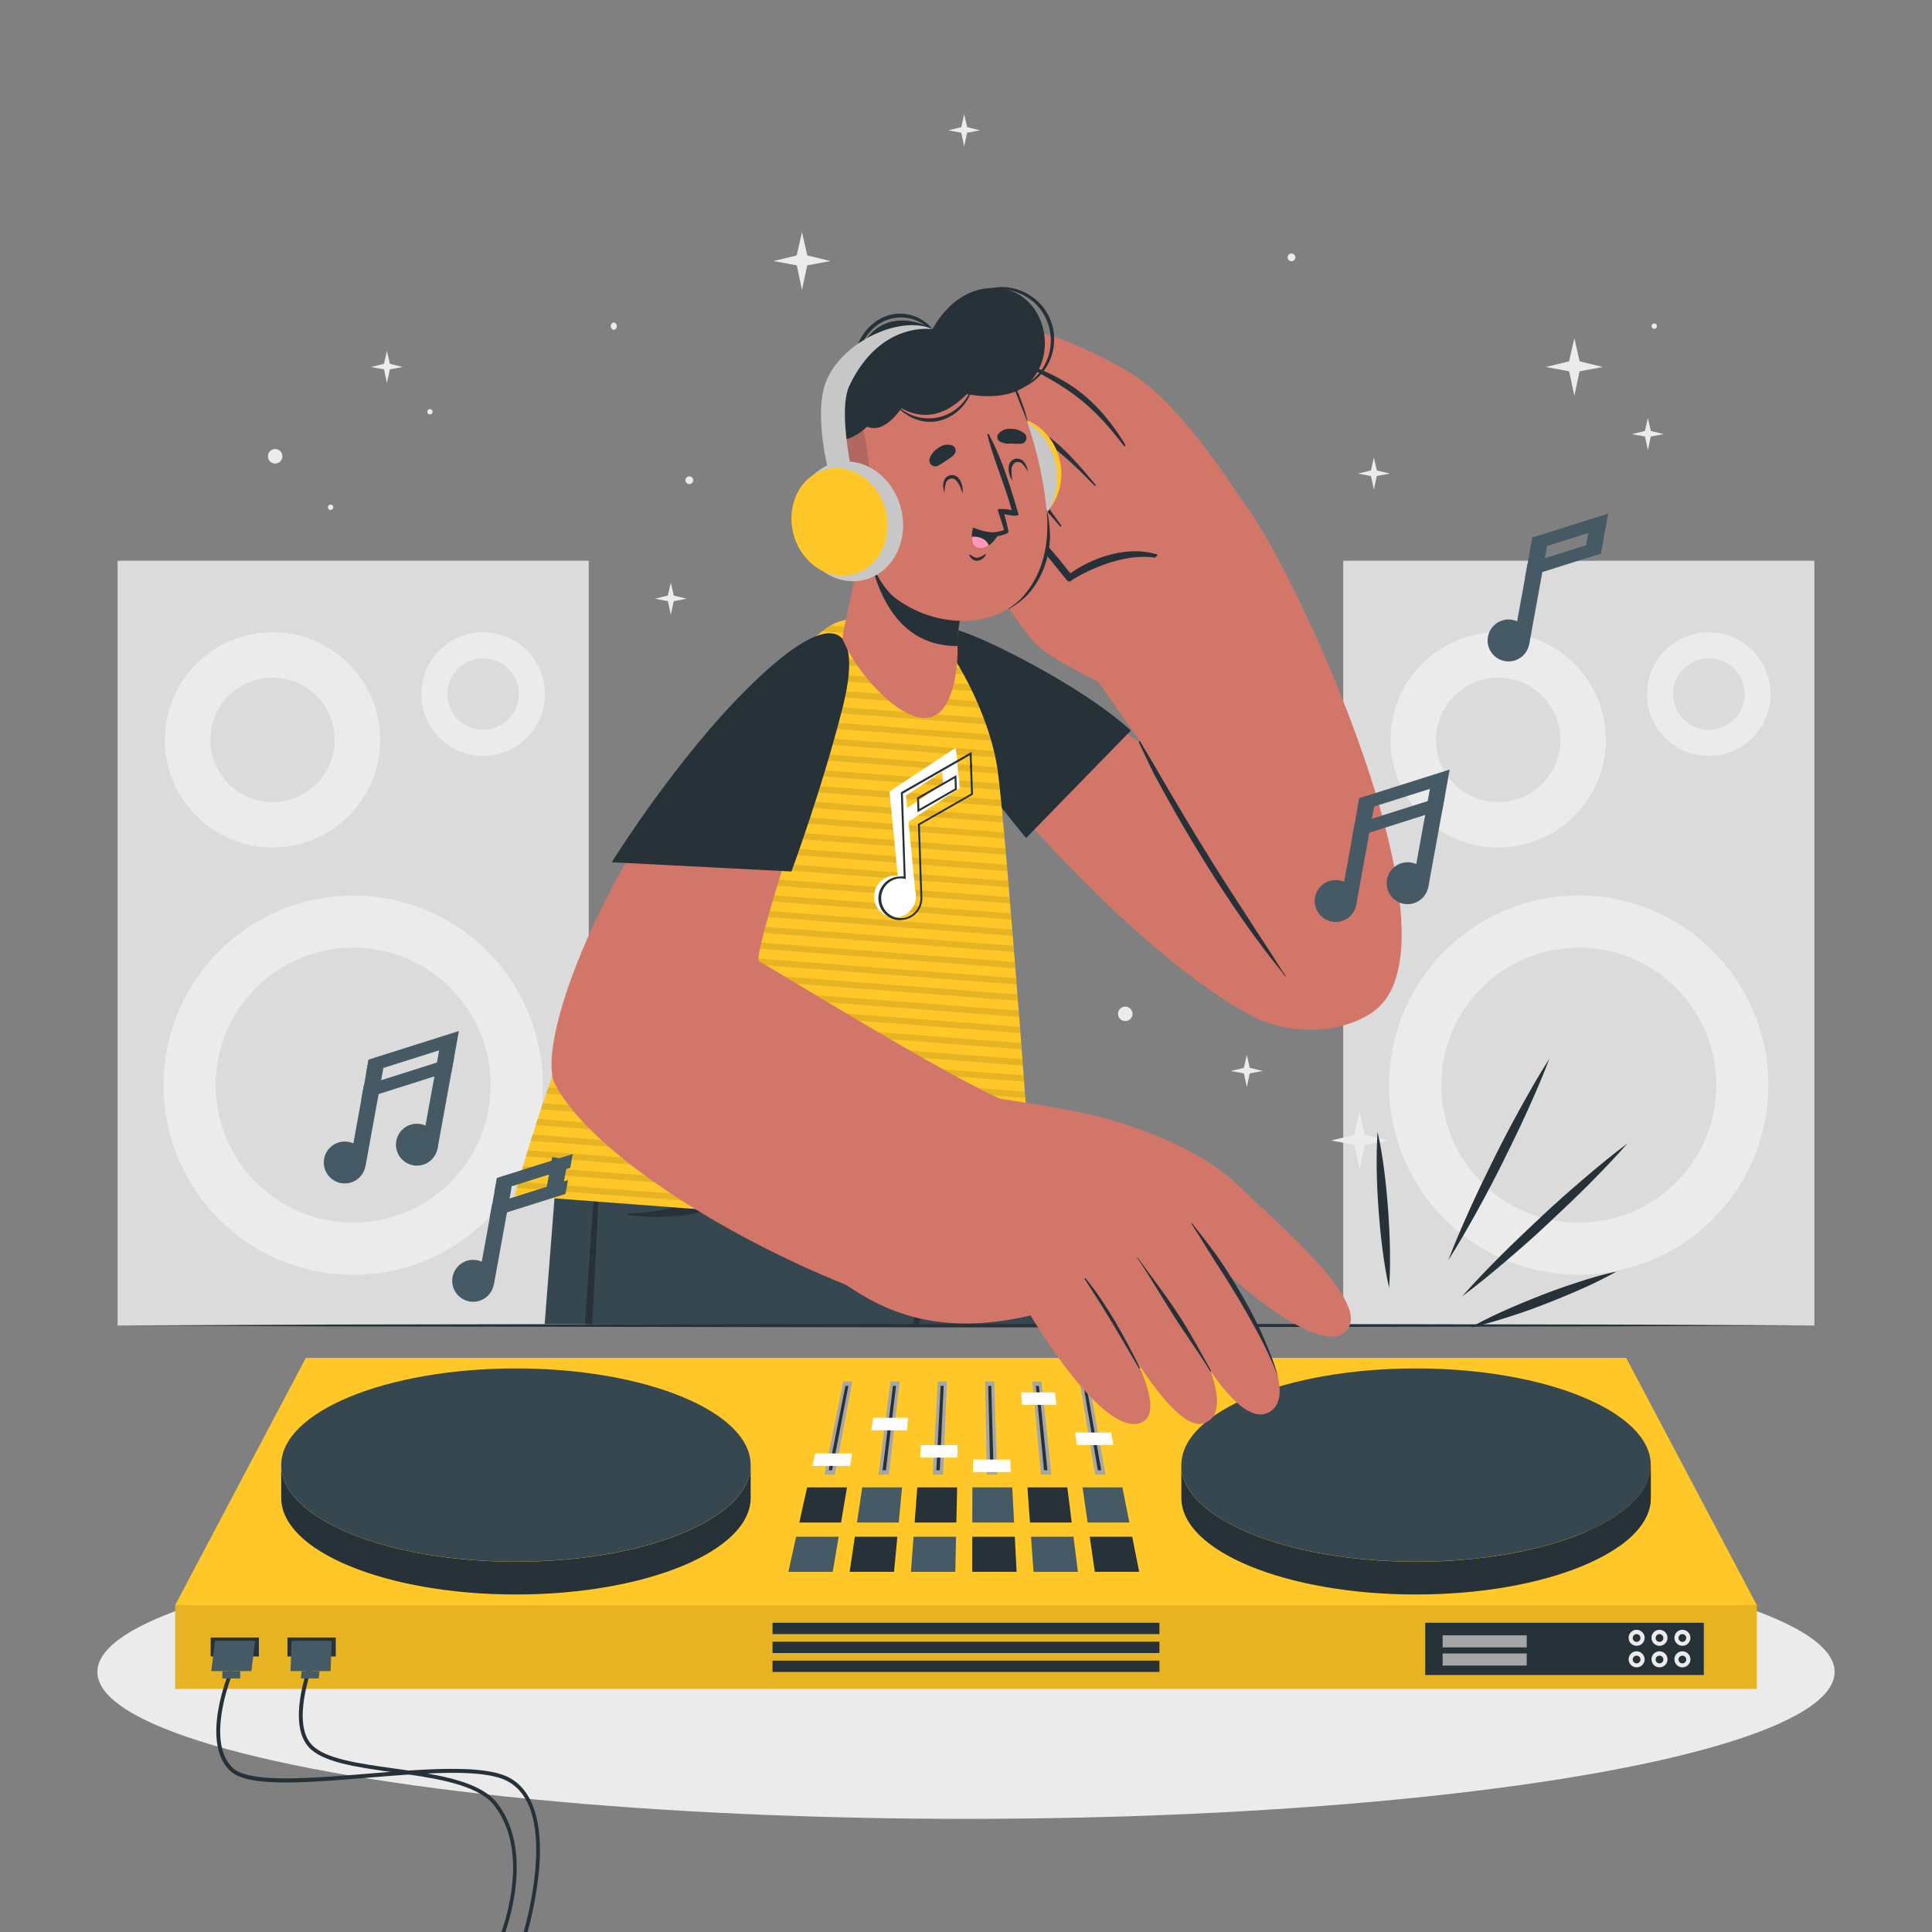 <svg xmlns="http://www.w3.org/2000/svg" viewBox="0 0 500 500"><rect x="0" y="0" width="500" height="500" fill="#808080" stroke="none"/><g id="freepik--background-complete--inject-114"><rect x="30.43" y="145.12" width="121.94" height="197.92" style="fill:#dbdbdb"></rect><circle cx="91.4" cy="280.83" r="49.07" transform="translate(-203 304.21) rotate(-76.51)" style="fill:#ebebeb"></circle><circle cx="91.4" cy="280.83" r="35.58" style="fill:#dbdbdb"></circle><circle cx="70.53" cy="191.48" r="27.86" style="fill:#ebebeb"></circle><circle cx="70.53" cy="191.48" r="16.1" style="fill:#dbdbdb"></circle><circle cx="125.03" cy="179.63" r="16" style="fill:#ebebeb"></circle><circle cx="125.03" cy="179.63" r="9.25" transform="translate(-72.26 274.36) rotate(-80.81)" style="fill:#dbdbdb"></circle><rect x="347.63" y="145.12" width="121.94" height="197.92" style="fill:#dbdbdb"></rect><circle cx="408.6" cy="280.83" r="49.07" transform="translate(39.72 612.12) rotate(-76.43)" style="fill:#ebebeb"></circle><circle cx="408.6" cy="280.83" r="35.58" style="fill:#dbdbdb"></circle><circle cx="387.73" cy="191.48" r="27.86" style="fill:#ebebeb"></circle><circle cx="387.73" cy="191.48" r="16.1" style="fill:#dbdbdb"></circle><circle cx="442.22" cy="179.63" r="16" style="fill:#ebebeb"></circle><circle cx="442.22" cy="179.63" r="9.25" transform="translate(191.88 586.02) rotate(-80.47)" style="fill:#dbdbdb"></circle><polygon points="359.22 295.17 353.2 296.28 351.85 302.63 350.5 296.28 344.48 295.16 350.48 293.7 351.85 287.7 353.22 293.7 359.22 295.17" style="fill:#ebebeb"></polygon><polygon points="414.81 94.98 408.79 96.09 407.44 102.44 406.1 96.09 400.07 94.98 406.07 93.51 407.44 87.52 408.81 93.51 414.81 94.98" style="fill:#ebebeb"></polygon><polygon points="214.92 67.56 208.9 68.68 207.55 75.03 206.21 68.68 200.19 67.56 206.18 66.1 207.55 60.1 208.93 66.1 214.92 67.56" style="fill:#ebebeb"></polygon><polygon points="430.59 112.35 427.22 112.97 426.47 116.52 425.72 112.97 422.35 112.35 425.7 111.53 426.47 108.18 427.24 111.53 430.59 112.35" style="fill:#ebebeb"></polygon><polygon points="104.25 94.98 100.89 95.6 100.14 99.15 99.38 95.6 96.02 94.98 99.37 94.16 100.14 90.81 100.9 94.16 104.25 94.98" style="fill:#ebebeb"></polygon><polygon points="177.72 154.95 174.36 155.58 173.61 159.13 172.85 155.58 169.49 154.95 172.84 154.13 173.61 150.78 174.37 154.13 177.72 154.95" style="fill:#ebebeb"></polygon><polygon points="253.65 33.73 250.28 34.35 249.53 37.9 248.78 34.35 245.41 33.73 248.77 32.91 249.53 29.56 250.3 32.91 253.65 33.73" style="fill:#ebebeb"></polygon><polygon points="326.79 277.17 323.43 277.79 322.68 281.34 321.92 277.79 318.56 277.17 321.91 276.35 322.68 273 323.44 276.35 326.79 277.17" style="fill:#ebebeb"></polygon><polygon points="359.68 122.57 356.31 123.19 355.56 126.74 354.81 123.19 351.44 122.57 354.79 121.75 355.56 118.4 356.33 121.75 359.68 122.57" style="fill:#ebebeb"></polygon><path d="M312,250.9a1,1,0,0,0,0,1.95A1,1,0,0,0,312,250.9Z" style="fill:#ebebeb"></path><path d="M334.23,65.61a1,1,0,0,0,0,2A1,1,0,0,0,334.23,65.61Z" style="fill:#ebebeb"></path><path d="M178.4,123.28a1,1,0,0,0,0,2A1,1,0,0,0,178.4,123.28Z" style="fill:#ebebeb"></path><path d="M158.85,83.43a1,1,0,0,0,0,1.95A1,1,0,0,0,158.85,83.43Z" style="fill:#ebebeb"></path><path d="M428.12,83.71a.69.69,0,0,0,0,1.38A.69.69,0,0,0,428.12,83.71Z" style="fill:#ebebeb"></path><path d="M111.27,105.88a.69.69,0,0,0,0,1.38A.69.69,0,0,0,111.27,105.88Z" style="fill:#ebebeb"></path><path d="M85.56,130.59a.69.69,0,0,0,0,1.38A.69.69,0,0,0,85.56,130.59Z" style="fill:#ebebeb"></path><path d="M291.22,260.51a1.87,1.87,0,0,0,0,3.74A1.87,1.87,0,0,0,291.22,260.51Z" style="fill:#ebebeb"></path><path d="M71.22,116.22a1.87,1.87,0,0,0,0,3.74A1.87,1.87,0,0,0,71.22,116.22Z" style="fill:#ebebeb"></path></g><g id="freepik--Shadow--inject-114"><ellipse cx="250" cy="432.7" rx="224.8" ry="38.02" style="fill:#ebebeb"></ellipse></g><g id="freepik--Table--inject-114"><polygon points="30.43 343.03 85.32 342.79 140.22 342.7 250 342.53 359.78 342.7 414.68 342.79 469.57 343.03 414.68 343.28 359.78 343.37 250 343.53 140.22 343.36 85.32 343.28 30.43 343.03" style="fill:#263238"></polygon></g><g id="freepik--Turntable--inject-114"><polygon points="454.67 415.41 45.33 415.41 79.15 351.42 420.85 351.42 454.67 415.41" style="fill:#FFC727"></polygon><rect x="45.33" y="415.41" width="409.33" height="21.67" style="fill:#FFC727"></rect><rect x="45.33" y="415.41" width="409.33" height="21.67" style="opacity:0.1"></rect><rect x="368.85" y="419.97" width="72.1" height="13.52" style="fill:#263238"></rect><path d="M437.48,423.91a2.07,2.07,0,1,1-2.07-2.12A2.1,2.1,0,0,1,437.48,423.91Z" style="fill:#ebebeb"></path><path d="M436.4,423.91a1,1,0,1,1-1-1A1,1,0,0,1,436.4,423.91Z" style="fill:#263238"></path><path d="M437.48,429.48a2.07,2.07,0,1,1-2.07-2.12A2.1,2.1,0,0,1,437.48,429.48Z" style="fill:#ebebeb"></path><path d="M436.4,429.48a1,1,0,1,1-1-1A1,1,0,0,1,436.4,429.48Z" style="fill:#263238"></path><path d="M431.55,423.91a2.07,2.07,0,1,1-2.06-2.12A2.09,2.09,0,0,1,431.55,423.91Z" style="fill:#ebebeb"></path><path d="M430.48,423.91a1,1,0,1,1-1-1A1,1,0,0,1,430.48,423.91Z" style="fill:#263238"></path><path d="M431.55,429.48a2.07,2.07,0,1,1-2.06-2.12A2.09,2.09,0,0,1,431.55,429.48Z" style="fill:#ebebeb"></path><path d="M430.48,429.48a1,1,0,1,1-1-1A1,1,0,0,1,430.48,429.48Z" style="fill:#263238"></path><path d="M425.63,423.91a2.07,2.07,0,1,1-2.07-2.12A2.1,2.1,0,0,1,425.63,423.91Z" style="fill:#ebebeb"></path><path d="M424.55,423.91a1,1,0,1,1-1-1A1,1,0,0,1,424.55,423.91Z" style="fill:#263238"></path><path d="M425.63,429.48a2.07,2.07,0,1,1-2.07-2.12A2.1,2.1,0,0,1,425.63,429.48Z" style="fill:#ebebeb"></path><path d="M424.55,429.48a1,1,0,1,1-1-1A1,1,0,0,1,424.55,429.48Z" style="fill:#263238"></path><rect x="373.35" y="423.22" width="21.77" height="3.12" style="fill:#a6a6a6"></rect><rect x="373.35" y="427.92" width="21.77" height="3.12" style="fill:#a6a6a6"></rect><rect x="199.93" y="419.97" width="100.13" height="2.93" style="fill:#263238"></rect><rect x="199.93" y="424.87" width="100.13" height="2.93" style="fill:#263238"></rect><rect x="199.93" y="429.77" width="100.13" height="2.93" style="fill:#263238"></rect><rect x="54.52" y="423.79" width="12.48" height="4.9" style="fill:#263238"></rect><rect x="74.41" y="423.79" width="12.48" height="4.9" style="fill:#263238"></rect><path d="M139.47,484.28A95.54,95.54,0,0,1,136.52,500h-1c2-7.07,8-32.45-4.13-39-4.07-2.21-11.94-2.45-21-2-1.53.07-3.1.16-4.69.26-3.48.23-7.07.53-10.62.82-16,1.31-31,2.54-35.54-1.8-7.78-7.48-.43-25.2-.11-26l.9.4c-.08.18-7.4,17.83-.12,24.83,4.2,4,19.75,2.77,34.79,1.53l6-.48c1.6-.12,3.18-.24,4.75-.34,11.09-.73,21.16-.81,26.12,1.88C138,463.43,140.62,471.79,139.47,484.28Z" style="fill:#263238"></path><path d="M130.79,500h-1c2.49-7.31,6-22.08-1.67-32.46-3.74-5.09-12.86-6.92-22.4-8.32l-4-.56-.74-.1c-9-1.27-17.48-2.53-21-6.32-5.75-6.1-.34-20.57-.11-21.19l.91.37c0,.14-5.42,14.48-.1,20.12,3.43,3.65,12.08,4.85,21.22,6.13l3.88.55c1.57.23,3.13.47,4.66.74,8,1.39,15.15,3.44,18.49,8C136.65,477.52,133.32,492.41,130.79,500Z" style="fill:#263238"></path><polygon points="65.05 432.48 54.68 432.48 55.65 424.65 66.03 424.65 65.05 432.48" style="fill:#455a64"></polygon><rect x="57.55" y="432.48" width="4.62" height="1.9" style="fill:#455a64"></rect><polygon points="85.56 432.48 75.18 432.48 75.47 424.65 85.84 424.65 85.56 432.48" style="fill:#455a64"></polygon><polygon points="82.48 434.38 77.86 434.38 78.06 432.48 82.68 432.48 82.48 434.38" style="fill:#455a64"></polygon><path d="M188.83,379.31a11.87,11.87,0,0,1-3,7.44,25.22,25.22,0,0,1-6.11,5.22,57.49,57.49,0,0,1-14.68,6.31,113.42,113.42,0,0,1-31.57,4.14A115.27,115.27,0,0,1,102,398.25,57.94,57.94,0,0,1,87.27,392a25.27,25.27,0,0,1-6.13-5.21,10.87,10.87,0,0,1,0-14.93,25.28,25.28,0,0,1,6.12-5.23,57.22,57.22,0,0,1,14.7-6.31,115.81,115.81,0,0,1,31.58-4.13,114.26,114.26,0,0,1,31.58,4.16,57.82,57.82,0,0,1,14.68,6.32,25.17,25.17,0,0,1,6.1,5.22A11.87,11.87,0,0,1,188.83,379.31Zm0,0a11.81,11.81,0,0,0-3-7.4,25.24,25.24,0,0,0-6.11-5.18,57.44,57.44,0,0,0-14.68-6.24,101.25,101.25,0,0,0-15.63-3.11,134,134,0,0,0-15.9-1,115.74,115.74,0,0,0-31.52,4.1,58,58,0,0,0-14.66,6.25A25,25,0,0,0,81.25,372a10.73,10.73,0,0,0,0,14.74,25.26,25.26,0,0,0,6.09,5.2A56.35,56.35,0,0,0,102,398.16a115.53,115.53,0,0,0,31.54,4.08,134,134,0,0,0,15.9-1,101.61,101.61,0,0,0,15.64-3.11,57.52,57.52,0,0,0,14.67-6.24,25.29,25.29,0,0,0,6.11-5.19A11.81,11.81,0,0,0,188.8,379.31Z" style="fill:#455a64"></path><path d="M82.18,378.35a10.39,10.39,0,0,1,2.89-6.73A24.62,24.62,0,0,1,90.85,367a57,57,0,0,1,13.63-5.47,111.15,111.15,0,0,1,29-3.58,113.34,113.34,0,0,1,29,3.61A58.15,58.15,0,0,1,176.2,367a24.58,24.58,0,0,1,5.8,4.57,9.32,9.32,0,0,1,0,13.53,24.5,24.5,0,0,1-5.8,4.6,56.24,56.24,0,0,1-13.64,5.46,113.51,113.51,0,0,1-29.06,3.57,111.61,111.61,0,0,1-29-3.61,56.6,56.6,0,0,1-13.63-5.47,24.57,24.57,0,0,1-5.78-4.58A10.42,10.42,0,0,1,82.18,378.35Zm0,0a10.28,10.28,0,0,0,2.9,6.7,24.3,24.3,0,0,0,5.79,4.55A56.14,56.14,0,0,0,104.52,395a114.78,114.78,0,0,0,29,3.51,113,113,0,0,0,29-3.54,57,57,0,0,0,13.6-5.41,24.41,24.41,0,0,0,5.77-4.54,9.15,9.15,0,0,0,0-13.33,24.69,24.69,0,0,0-5.76-4.57,55.94,55.94,0,0,0-13.61-5.43,113.59,113.59,0,0,0-29-3.51,115.85,115.85,0,0,0-29,3.53,56.67,56.67,0,0,0-13.61,5.4,24.56,24.56,0,0,0-5.79,4.55A10.28,10.28,0,0,0,82.21,378.35Z" style="fill:#455a64"></path><path d="M181.46,377.93a9.17,9.17,0,0,1-2.83,6.14,23.59,23.59,0,0,1-5.49,4.06,55.81,55.81,0,0,1-12.71,4.81,109,109,0,0,1-26.91,3.13,111.35,111.35,0,0,1-26.9-3.16,57.09,57.09,0,0,1-12.72-4.77,23.62,23.62,0,0,1-5.51-4,8.12,8.12,0,0,1,0-12.36,23.44,23.44,0,0,1,5.5-4.06,55.47,55.47,0,0,1,12.73-4.8,111.39,111.39,0,0,1,26.91-3.12,109.42,109.42,0,0,1,26.91,3.16,55.81,55.81,0,0,1,12.71,4.81,23.38,23.38,0,0,1,5.49,4.06A9.17,9.17,0,0,1,181.46,377.93Zm0,0a9.06,9.06,0,0,0-2.84-6.1,23.26,23.26,0,0,0-5.49-4,55.58,55.58,0,0,0-12.71-4.73A113.55,113.55,0,0,0,133.52,360a111.52,111.52,0,0,0-26.86,3.09A56.61,56.61,0,0,0,94,367.85a23.39,23.39,0,0,0-5.47,4,8,8,0,0,0,0,12.14,23.47,23.47,0,0,0,5.47,4,54.62,54.62,0,0,0,12.69,4.77,111.15,111.15,0,0,0,26.88,3.06,114.24,114.24,0,0,0,26.88-3.08,56.18,56.18,0,0,0,12.7-4.74,23.5,23.5,0,0,0,5.49-4A9.11,9.11,0,0,0,181.43,377.93Z" style="fill:#455a64"></path><path d="M89.77,377.28a7.73,7.73,0,0,1,2.74-5.44,21.79,21.79,0,0,1,5.1-3.47,54,54,0,0,1,11.58-4.07,104.85,104.85,0,0,1,24.33-2.64,107.18,107.18,0,0,1,24.34,2.67,55,55,0,0,1,11.58,4,21.82,21.82,0,0,1,5.12,3.45,7.84,7.84,0,0,1,2.78,5.47,6.21,6.21,0,0,1-.83,3,10.93,10.93,0,0,1-1.93,2.45,21.9,21.9,0,0,1-5.12,3.47,53,53,0,0,1-11.59,4.06,108.44,108.44,0,0,1-24.35,2.63,105.51,105.51,0,0,1-24.34-2.67,53.57,53.57,0,0,1-11.57-4.07,21.79,21.79,0,0,1-5.1-3.47A7.72,7.72,0,0,1,89.77,377.28Zm0,0a7.74,7.74,0,0,0,2.76,5.39,21.57,21.57,0,0,0,5.09,3.43,53.45,53.45,0,0,0,11.58,4,109.77,109.77,0,0,0,24.3,2.57,107.34,107.34,0,0,0,24.3-2.6,54.62,54.62,0,0,0,11.56-4,21.78,21.78,0,0,0,5.08-3.42,6.65,6.65,0,0,0,0-10.73,21.76,21.76,0,0,0-5.08-3.44,52.08,52.08,0,0,0-11.57-4,107.4,107.4,0,0,0-24.31-2.57,110.93,110.93,0,0,0-24.3,2.59,53.48,53.48,0,0,0-11.58,4,21.83,21.83,0,0,0-5.1,3.43A7.77,7.77,0,0,0,89.79,377.28Z" style="fill:#455a64"></path><path d="M172,377.28a6.84,6.84,0,0,1-2.41,4.78,18.84,18.84,0,0,1-4.48,3,46.84,46.84,0,0,1-10.18,3.58A91.65,91.65,0,0,1,133.52,391a94.34,94.34,0,0,1-21.38-2.35A48.67,48.67,0,0,1,102,385.11a19.12,19.12,0,0,1-4.5-3,6,6,0,0,1,0-9.63,18.94,18.94,0,0,1,4.49-3.05,46.55,46.55,0,0,1,10.19-3.57,94.61,94.61,0,0,1,21.4-2.32,92.69,92.69,0,0,1,21.39,2.35,47.4,47.4,0,0,1,10.18,3.59,18.84,18.84,0,0,1,4.48,3A6.85,6.85,0,0,1,172,377.28Zm0,0a6.81,6.81,0,0,0-2.42-4.75,19.33,19.33,0,0,0-4.48-3A46.9,46.9,0,0,0,154.88,366a97.06,97.06,0,0,0-21.36-2.25,94.15,94.15,0,0,0-21.35,2.29A47.49,47.49,0,0,0,102,369.57a19.06,19.06,0,0,0-4.47,3,5.82,5.82,0,0,0,0,9.41,18.78,18.78,0,0,0,4.46,3,45.71,45.71,0,0,0,10.16,3.55,94.71,94.71,0,0,0,21.36,2.25,97.7,97.7,0,0,0,21.36-2.28A46.9,46.9,0,0,0,165.05,385a19.33,19.33,0,0,0,4.48-3A6.77,6.77,0,0,0,172,377.28Z" style="fill:#455a64"></path><path d="M99.81,376.93a6,6,0,0,1,2.1-4.2,17.15,17.15,0,0,1,3.93-2.67,41,41,0,0,1,8.93-3.14,80,80,0,0,1,18.75-2.05,83.28,83.28,0,0,1,18.75,2.07,43.06,43.06,0,0,1,8.94,3.11,16.55,16.55,0,0,1,3.94,2.66,5.25,5.25,0,0,1,0,8.46,16.93,16.93,0,0,1-3.94,2.68,41.26,41.26,0,0,1-8.94,3.13,83.47,83.47,0,0,1-18.77,2A81.17,81.17,0,0,1,114.76,387a42.24,42.24,0,0,1-8.92-3.15,16.88,16.88,0,0,1-3.93-2.68A6,6,0,0,1,99.81,376.93Zm0,0a5.94,5.94,0,0,0,2.12,4.15,16.71,16.71,0,0,0,3.93,2.64,40.92,40.92,0,0,0,8.92,3.07,85.42,85.42,0,0,0,18.72,2,83.53,83.53,0,0,0,18.72-2,41.9,41.9,0,0,0,8.9-3.09,16.42,16.42,0,0,0,3.92-2.63,5.1,5.1,0,0,0,0-8.24,16.57,16.57,0,0,0-3.91-2.66,40.26,40.26,0,0,0-8.91-3.11,83.65,83.65,0,0,0-18.73-2,86.67,86.67,0,0,0-18.72,2,41,41,0,0,0-8.92,3.08,16.67,16.67,0,0,0-3.93,2.63A6,6,0,0,0,99.83,376.93Z" style="fill:#455a64"></path><path d="M133.55,375.6,92.11,360.91a99.63,99.63,0,0,1,20.61-5.2Z" style="fill:#fff;opacity:0.1"></path><path d="M133.55,375.6l-59.14-2.17a20.15,20.15,0,0,1,4.87-5.49Z" style="fill:#fff;opacity:0.2"></path><path d="M191,387.29c-4.32,5.18-12.67,9.59-23.5,12.6h0L133.55,375.6Z" style="fill:#fff;opacity:0.1"></path><ellipse cx="133.52" cy="376.46" rx="24.81" ry="10.62" style="fill:#FFC727"></ellipse><path d="M135.44,376.46h-3.83v-4.55a1.92,1.92,0,0,1,1.91-1.92h0a1.92,1.92,0,0,1,1.92,1.92Z" style="fill:#ebebeb"></path><path d="M421.77,379.31a11.86,11.86,0,0,1-2.94,7.44,25.22,25.22,0,0,1-6.11,5.22A57.64,57.64,0,0,1,398,398.28a113.42,113.42,0,0,1-31.57,4.14,115.27,115.27,0,0,1-31.56-4.17,58.16,58.16,0,0,1-14.7-6.27,25.66,25.66,0,0,1-6.13-5.21,10.88,10.88,0,0,1,0-14.93,25.09,25.09,0,0,1,6.12-5.23,56.92,56.92,0,0,1,14.7-6.31,115.81,115.81,0,0,1,31.58-4.13A114.19,114.19,0,0,1,398,360.33a57.51,57.51,0,0,1,14.68,6.32,25.22,25.22,0,0,1,6.11,5.22A11.86,11.86,0,0,1,421.77,379.31Zm0,0a11.81,11.81,0,0,0-3-7.4,25.24,25.24,0,0,0-6.11-5.18A57.59,57.59,0,0,0,398,360.49a101.72,101.72,0,0,0-15.63-3.11,134.1,134.1,0,0,0-15.9-1,115.74,115.74,0,0,0-31.52,4.1,58,58,0,0,0-14.66,6.25A25,25,0,0,0,314.2,372a10.71,10.71,0,0,0,0,14.74,25.26,25.26,0,0,0,6.09,5.2,56.07,56.07,0,0,0,14.66,6.27,115.48,115.48,0,0,0,31.54,4.08,134.13,134.13,0,0,0,15.9-1A101.25,101.25,0,0,0,398,398.14a57.44,57.44,0,0,0,14.68-6.24,25.29,25.29,0,0,0,6.11-5.19A11.81,11.81,0,0,0,421.75,379.31Z" style="fill:#455a64"></path><path d="M315.13,378.35a10.34,10.34,0,0,1,2.89-6.73A24.62,24.62,0,0,1,323.8,367a57,57,0,0,1,13.63-5.47,111.15,111.15,0,0,1,29-3.58,113.34,113.34,0,0,1,29,3.61A57.91,57.91,0,0,1,409.14,367a24.43,24.43,0,0,1,5.81,4.57,9.31,9.31,0,0,1,0,13.53,24.45,24.45,0,0,1-5.79,4.6,56.4,56.4,0,0,1-13.64,5.46,113.57,113.57,0,0,1-29.06,3.57,111.73,111.73,0,0,1-29.05-3.61,56.69,56.69,0,0,1-13.62-5.47,24.57,24.57,0,0,1-5.78-4.58A10.37,10.37,0,0,1,315.13,378.35Zm0,0a10.34,10.34,0,0,0,2.91,6.7,24.45,24.45,0,0,0,5.78,4.55A56.46,56.46,0,0,0,337.46,395a114.92,114.92,0,0,0,29,3.51,113,113,0,0,0,29-3.54,57,57,0,0,0,13.6-5.41,24.41,24.41,0,0,0,5.77-4.54,9.17,9.17,0,0,0,0-13.33,24.53,24.53,0,0,0-5.77-4.57,55.71,55.71,0,0,0-13.6-5.43,113.59,113.59,0,0,0-29-3.51,115.85,115.85,0,0,0-29,3.53,56.9,56.9,0,0,0-13.62,5.4,24.71,24.71,0,0,0-5.78,4.55A10.34,10.34,0,0,0,315.15,378.35Z" style="fill:#455a64"></path><path d="M414.4,377.93a9.08,9.08,0,0,1-2.83,6.14,23.18,23.18,0,0,1-5.49,4.06,55.73,55.73,0,0,1-12.7,4.81,109,109,0,0,1-26.91,3.13,111.35,111.35,0,0,1-26.9-3.16,56.9,56.9,0,0,1-12.72-4.77,23.41,23.41,0,0,1-5.51-4,8.12,8.12,0,0,1,0-12.36,23.44,23.44,0,0,1,5.5-4.06,55.57,55.57,0,0,1,12.72-4.8,111.53,111.53,0,0,1,26.92-3.12,109.48,109.48,0,0,1,26.91,3.16,55.56,55.56,0,0,1,12.7,4.81,23.18,23.18,0,0,1,5.49,4.06A9.08,9.08,0,0,1,414.4,377.93Zm0,0a9.06,9.06,0,0,0-2.84-6.1,23.32,23.32,0,0,0-5.5-4,55.33,55.33,0,0,0-12.7-4.73A113.55,113.55,0,0,0,366.47,360a111.4,111.4,0,0,0-26.86,3.09,56.43,56.43,0,0,0-12.69,4.75,23.19,23.19,0,0,0-5.47,4,7.94,7.94,0,0,0,0,12.14,23.27,23.27,0,0,0,5.47,4,54.45,54.45,0,0,0,12.69,4.77,111.15,111.15,0,0,0,26.88,3.06,114.1,114.1,0,0,0,26.87-3.08,56.08,56.08,0,0,0,12.71-4.74,23.71,23.71,0,0,0,5.49-4A9.11,9.11,0,0,0,414.38,377.93Z" style="fill:#455a64"></path><path d="M322.72,377.28a7.73,7.73,0,0,1,2.74-5.44,21.73,21.73,0,0,1,5.09-3.47,54.39,54.39,0,0,1,11.58-4.07,104.94,104.94,0,0,1,24.34-2.64,107.1,107.1,0,0,1,24.33,2.67,54.91,54.91,0,0,1,11.59,4,21.82,21.82,0,0,1,5.12,3.45,7.87,7.87,0,0,1,2.78,5.47,6.32,6.32,0,0,1-.83,3,10.69,10.69,0,0,1-1.94,2.45,21.84,21.84,0,0,1-5.11,3.47,53.36,53.36,0,0,1-11.59,4.06,108.44,108.44,0,0,1-24.35,2.63,105.51,105.51,0,0,1-24.34-2.67,53.65,53.65,0,0,1-11.58-4.07,21.73,21.73,0,0,1-5.09-3.47A7.72,7.72,0,0,1,322.72,377.28Zm0,0a7.76,7.76,0,0,0,2.75,5.39,21.63,21.63,0,0,0,5.1,3.43,53.45,53.45,0,0,0,11.58,4,109.7,109.7,0,0,0,24.3,2.57,107.34,107.34,0,0,0,24.3-2.6,54.62,54.62,0,0,0,11.56-4,22,22,0,0,0,5.08-3.42,6.64,6.64,0,0,0,0-10.73,21.49,21.49,0,0,0-5.07-3.44,52.43,52.43,0,0,0-11.57-4,107.46,107.46,0,0,0-24.31-2.57,111,111,0,0,0-24.31,2.59,53.4,53.4,0,0,0-11.57,4,21.63,21.63,0,0,0-5.1,3.43A7.73,7.73,0,0,0,322.74,377.28Z" style="fill:#455a64"></path><path d="M404.92,377.28a6.8,6.8,0,0,1-2.4,4.78,19,19,0,0,1-4.48,3,46.84,46.84,0,0,1-10.18,3.58A91.65,91.65,0,0,1,366.47,391a94.34,94.34,0,0,1-21.38-2.35,48.67,48.67,0,0,1-10.19-3.55,19.12,19.12,0,0,1-4.5-3,6,6,0,0,1,0-9.63,19.2,19.2,0,0,1,4.5-3.05,46.37,46.37,0,0,1,10.19-3.57,94.55,94.55,0,0,1,21.4-2.32,92.75,92.75,0,0,1,21.39,2.35A47.4,47.4,0,0,1,398,369.45a18.84,18.84,0,0,1,4.48,3A6.8,6.8,0,0,1,404.92,377.28Zm0,0a6.81,6.81,0,0,0-2.42-4.75,19.33,19.33,0,0,0-4.48-3A47.08,47.08,0,0,0,387.83,366a97.06,97.06,0,0,0-21.36-2.25,94,94,0,0,0-21.35,2.29A47.3,47.3,0,0,0,335,369.57a19.06,19.06,0,0,0-4.47,3,5.83,5.83,0,0,0,0,9.41,18.84,18.84,0,0,0,4.47,3,45.71,45.71,0,0,0,10.16,3.55,94.71,94.71,0,0,0,21.36,2.25,97.7,97.7,0,0,0,21.36-2.28A47.08,47.08,0,0,0,398,385a19.33,19.33,0,0,0,4.48-3A6.81,6.81,0,0,0,404.9,377.28Z" style="fill:#455a64"></path><path d="M332.75,376.93a6,6,0,0,1,2.11-4.2,17.15,17.15,0,0,1,3.93-2.67,41.13,41.13,0,0,1,8.92-3.14,80,80,0,0,1,18.76-2.05,83.28,83.28,0,0,1,18.75,2.07,42.78,42.78,0,0,1,8.93,3.11,16.41,16.41,0,0,1,4,2.66,6,6,0,0,1,2.15,4.22,6.11,6.11,0,0,1-2.13,4.24,16.78,16.78,0,0,1-3.95,2.68,41.18,41.18,0,0,1-8.93,3.13,83.47,83.47,0,0,1-18.77,2A81.11,81.11,0,0,1,347.71,387a42.24,42.24,0,0,1-8.92-3.15,16.88,16.88,0,0,1-3.93-2.68A6,6,0,0,1,332.75,376.93Zm0,0a5.9,5.9,0,0,0,2.12,4.15,16.51,16.51,0,0,0,3.93,2.64,40.92,40.92,0,0,0,8.92,3.07,85.42,85.42,0,0,0,18.72,2,83.6,83.6,0,0,0,18.72-2,41.9,41.9,0,0,0,8.9-3.09A16.36,16.36,0,0,0,398,381a5.85,5.85,0,0,0,2.1-4.11A5.93,5.93,0,0,0,398,372.8a17,17,0,0,0-3.91-2.66A40.26,40.26,0,0,0,385.2,367a83.71,83.71,0,0,0-18.73-2,86.61,86.61,0,0,0-18.72,2,41,41,0,0,0-8.92,3.08,16.47,16.47,0,0,0-3.93,2.63A5.94,5.94,0,0,0,332.78,376.93Z" style="fill:#455a64"></path><path d="M366.48,374.44l-59,10.66,0-.07a3.47,3.47,0,0,1-.21-.37c-.18-.33-.35-.66-.5-1a11.75,11.75,0,0,1-.67-2c0-.16-.08-.32-.11-.49a1.16,1.16,0,0,1,0-.18c0-.15,0-.29-.06-.44a9.8,9.8,0,0,1-.09-1.33v0c0-3.35,1.6-6.54,4.5-9.46Z" style="fill:#fff;opacity:0.1"></path><path d="M368.38,376.46l42.33,19.83c-.47.21-1,.42-1.46.62l-1.34.53-1.28.48c-.5.18-1,.36-1.52.53l-.68.23-1.07.34-.54.17c-.88.27-1.78.53-2.68.78l-1.68.44h0Z" style="fill:#fff;opacity:0.1"></path><path d="M391.84,401.88l-1.72.31-1.38.23-.89.14-1.36.2h0l-20-28.32Z" style="fill:#fff;opacity:0.2"></path><path d="M422.31,369.34l-52.39,3.89c.87-.8,20.68-8.62,33.84-13.77C411.82,362.05,418.24,365.44,422.31,369.34Z" style="fill:#fff;opacity:0.1"></path><ellipse cx="366.47" cy="376.46" rx="24.81" ry="10.62" style="fill:#FFC727"></ellipse><path d="M368.38,376.46h-3.82v-4.55a1.91,1.91,0,0,1,1.91-1.92h0a1.91,1.91,0,0,1,1.91,1.92Z" style="fill:#ebebeb"></path><polygon points="215.51 406.79 204.03 406.79 206.04 397.7 217.04 397.7 215.51 406.79" style="fill:#455a64"></polygon><polygon points="231.37 406.79 219.89 406.79 221.24 397.7 232.24 397.7 231.37 406.79" style="fill:#263238"></polygon><polygon points="247.23 406.79 235.75 406.79 236.43 397.7 247.43 397.7 247.23 406.79" style="fill:#455a64"></polygon><polygon points="263.1 406.79 251.62 406.79 251.63 397.7 262.63 397.7 263.1 406.79" style="fill:#263238"></polygon><polygon points="278.96 406.79 267.48 406.79 266.82 397.7 277.82 397.7 278.96 406.79" style="fill:#455a64"></polygon><polygon points="294.82 406.79 283.34 406.79 282.02 397.7 293.01 397.7 294.82 406.79" style="fill:#263238"></polygon><polygon points="217.66 394.03 206.86 394.03 208.88 384.94 219.2 384.94 217.66 394.03" style="fill:#263238"></polygon><polygon points="232.59 394.03 221.79 394.03 223.14 384.94 233.45 384.94 232.59 394.03" style="fill:#455a64"></polygon><polygon points="247.51 394.03 236.71 394.03 237.39 384.94 247.71 384.94 247.51 394.03" style="fill:#263238"></polygon><polygon points="262.44 394.03 251.63 394.03 251.65 384.94 261.97 384.94 262.44 394.03" style="fill:#455a64"></polygon><polygon points="277.36 394.03 266.56 394.03 265.9 384.94 276.22 384.94 277.36 394.03" style="fill:#263238"></polygon><polygon points="292.28 394.03 281.48 394.03 280.16 384.94 290.48 384.94 292.28 394.03" style="fill:#455a64"></polygon><polygon points="216.04 381.64 213.35 381.64 218.23 357.53 220.57 357.53 216.04 381.64" style="fill:#a6a6a6"></polygon><polygon points="215.35 380.51 214.47 380.51 218.79 358.66 219.57 358.66 215.35 380.51" style="fill:#263238"></polygon><polygon points="220 379.38 210.27 379.38 210.99 376.15 220.54 376.15 220 379.38" style="fill:#fff"></polygon><polygon points="230.04 381.64 227.35 381.64 230.46 357.53 232.81 357.53 230.04 381.64" style="fill:#a6a6a6"></polygon><polygon points="229.27 380.51 228.4 380.51 231.11 358.66 231.89 358.66 229.27 380.51" style="fill:#263238"></polygon><polygon points="234.72 370.17 225.47 370.17 225.95 366.94 235.03 366.94 234.72 370.17" style="fill:#fff"></polygon><polygon points="244.06 381.62 241.37 381.62 242.71 357.52 245.06 357.52 244.06 381.62" style="fill:#a6a6a6"></polygon><polygon points="243.21 380.5 242.33 380.5 243.44 358.64 244.22 358.64 243.21 380.5" style="fill:#263238"></polygon><polygon points="247.74 377.22 238.13 377.22 238.37 373.99 247.81 373.99 247.74 377.22" style="fill:#fff"></polygon><polygon points="258.07 381.64 255.38 381.64 254.95 357.53 257.3 357.53 258.07 381.64" style="fill:#a6a6a6"></polygon><polygon points="257.14 380.51 256.26 380.51 255.76 358.66 256.54 358.66 257.14 380.51" style="fill:#263238"></polygon><polygon points="261.61 380.96 251.81 380.96 251.81 377.73 261.45 377.73 261.61 380.96" style="fill:#fff"></polygon><polygon points="272.08 381.64 269.4 381.64 267.19 357.53 269.54 357.53 272.08 381.64" style="fill:#a6a6a6"></polygon><polygon points="271.07 380.51 270.19 380.51 268.09 358.66 268.86 358.66 271.07 380.51" style="fill:#263238"></polygon><polygon points="273.41 363.58 264.51 363.58 264.27 360.35 273.01 360.35 273.41 363.58" style="fill:#fff"></polygon><polygon points="286.1 381.64 283.41 381.64 279.43 357.53 281.78 357.53 286.1 381.64" style="fill:#a6a6a6"></polygon><polygon points="285 380.51 284.12 380.51 280.41 358.66 281.19 358.66 285 380.51" style="fill:#263238"></polygon><polygon points="288.16 373.99 278.71 373.99 278.24 370.75 287.52 370.75 288.16 373.99" style="fill:#fff"></polygon><path d="M194.27,379.18v8.47c0,13.79-27.19,25-60.75,25s-60.74-11.18-60.74-25v-8.47c0,13.79,27.2,25,60.74,25S194.27,393,194.27,379.18Z" style="fill:#263238"></path><path d="M133.53,404.15c-33.55,0-60.75-11.17-60.75-25s27.2-25,60.75-25,60.74,11.18,60.74,25S167.07,404.15,133.53,404.15Z" style="fill:#37474f"></path><path d="M427.22,379.18v8.47c0,13.79-27.2,25-60.75,25s-60.74-11.18-60.74-25v-8.47c0,13.79,27.2,25,60.74,25S427.22,393,427.22,379.18Z" style="fill:#263238"></path><path d="M366.47,404.15c-33.55,0-60.74-11.17-60.74-25s27.19-25,60.74-25,60.75,11.18,60.75,25S400,404.15,366.47,404.15Z" style="fill:#37474f"></path><path d="M427.22,379.19v8.46c0,4.56-3,8.85-8.2,12.53l-8.31-3.89c.58-.25,1.14-.51,1.69-.77l.74-.35a40.09,40.09,0,0,0,7.43-4.62l.65-.54c.22-.18.43-.36.63-.55l.59-.56c.31-.29.6-.59.88-.9l.41-.46c.1-.11.2-.23.29-.35s.26-.31.38-.47.35-.47.51-.7.26-.38.38-.58l0,0,.34-.59c.11-.2.22-.4.32-.61a4.9,4.9,0,0,0,.24-.52,4.24,4.24,0,0,0,.29-.71c.08-.2.15-.41.22-.62s.1-.32.14-.48A10.62,10.62,0,0,0,427.22,379.19Z" style="fill:#263238"></path></g><g id="freepik--Character--inject-114"><path d="M271.59,342.67H192.68c-.65-2.54-1.28-5-1.91-7.5-.72-2.83-1.43-5.59-2.11-8.28-.15-.6-.31-1.2-.46-1.79q-.78-3.09-1.53-6c-.3-1.19-.6-2.36-.89-3.52s-.6-2.34-.89-3.47c-.08-.3-.15-.6-.23-.89l-.24-1c-.1-.4-.2-.78-.3-1.17h0c-.11-.41-.21-.81-.31-1.21-.2-.76-.39-1.51-.57-2.24-.28-1.08-.55-2.14-.81-3.17-.11-.45-.23-.9-.34-1.34-.19-.72-.37-1.42-.54-2.11-.12-.46-.23-.91-.34-1.35q-.71-2.72-1.3-5.1c-.11-.42-.21-.83-.32-1.23-.17-.69-.34-1.35-.5-2q-.17-.6-.3-1.17c-.35-1.36-.67-2.6-.94-3.69-.08-.29-.15-.57-.22-.84-.18-.72-.35-1.36-.49-1.93-.06-.23-.11-.45-.17-.65l-.16-.63c0-.14-.07-.28-.1-.4l-.14-.54q0-.13-.06-.24l-.18-.71h76.81s2.53,8.72,6.58,22.78c.82,2.86,1.71,5.95,2.66,9.23C265.07,319.89,268.21,330.83,271.59,342.67Z" style="fill:#37474f"></path><path d="M205.6,342.67h-2q-4.38-18.14-8.49-36.33-1-4.43-2-8.86l-.18-.83a.12.12,0,0,1,.23-.06c0,.09.05.18.08.27q1.33,4.75,2.65,9.53Q201,324.48,205.6,342.67Z" style="fill:#263238"></path><path d="M250.65,278.51l-3.39,17-2.78,13.92-4.73,23.72-.49,2.43-.81,4.05-.61,3.07H192.67c-.64-2.55-1.28-5.05-1.9-7.5-.72-2.83-1.43-5.59-2.11-8.28-.15-.6-.31-1.2-.46-1.79q-.78-3.09-1.53-6c-.3-1.19-.6-2.36-.89-3.52s-.6-2.34-.89-3.47c-.08-.3-.15-.6-.23-.89l-.24-1c-.1-.4-.2-.78-.3-1.17h0c-.11-.41-.21-.81-.31-1.21-.2-.76-.39-1.51-.57-2.24-.28-1.08-.55-2.14-.81-3.17-.12-.46-.23-.9-.34-1.34-.19-.72-.37-1.42-.54-2.11-.12-.46-.23-.91-.34-1.35q-.71-2.72-1.3-5.1c-.11-.42-.21-.83-.32-1.23-.17-.69-.34-1.35-.5-2q-.17-.6-.3-1.17c-.35-1.36-.67-2.6-.94-3.69-.08-.29-.15-.57-.22-.84-.18-.72-.35-1.36-.49-1.93-.06-.23-.11-.45-.17-.65l-.16-.63c0-.14-.07-.28-.1-.4l-.14-.54q0-.13-.06-.24l-.18-.71Z" style="fill:#263238"></path><path d="M250.66,278.48v0c0,.42-.32,5-1.06,12-.21,2-.46,4.28-.75,6.68-.45,3.79-1,8-1.7,12.39-1.18,7.71-2.72,16.12-4.72,24.34-.71,3-1.49,5.89-2.32,8.76l-99.15,0c1.17-15.11,2.24-28.78,3.09-39.55C145.24,288,146,278.51,146,278.51l89.94,0Z" style="fill:#37474f"></path><path d="M250.45,287.59c-.11,3.55-.26,7.09-.49,10.62-.24,3.83-.59,7.65-1.09,11.47,0,.14,0,.28-.05.42q-.7,5.37-1.61,10.71c-.57,3.32-1,6.9-2.46,10a9.75,9.75,0,0,1-2.32,3.13,6.85,6.85,0,0,1-3.17,1.64,3.83,3.83,0,0,1-.59.1h-.17a.22.22,0,0,1,.11.21c0,1.19,0,2.4-.14,3.58,0,.05,0,.1,0,.15-.12,1-.31,2-.5,3.07h-1.7s0,0,0-.06c.3-1.12.55-2.25.83-3.38s.68-2.28,1-3.45a.23.23,0,0,1,.08-.11,5.29,5.29,0,0,1-5.12-3.21,9.19,9.19,0,0,1-.08-4.66c.31-2,.61-4.06.92-6.09.58-3.73,1.33-7.42,2-11.13l.3-1.69c1.33-7.55,2.72-15.1,4.39-22.58.06-.31.13-.62.2-.93s.38-.15.36.05c-.05.5-.1,1-.16,1.51q-.44,4.31-1,8.58c-.48,3.35-.81,6.72-1.28,10.07-.16,1.14-.32,2.28-.49,3.42-.77,5.51-1.57,11-2.51,16.51-.44,2.55-2,7.12,1.64,7.91a3.74,3.74,0,0,0,2.49-.31,7.82,7.82,0,0,0,3.41-4.31,57.21,57.21,0,0,0,2-9.18q.9-5,1.6-10.09h0q.9-6.31,1.88-12.61.49-3.21,1-6.42l.48-3C250.12,287.32,250.45,287.38,250.45,287.59Z" style="fill:#263238"></path><path d="M162.7,314a50.12,50.12,0,0,0,12.24-1.65c1.84-.47,3.66-1.06,5.47-1.65a14.23,14.23,0,0,0,4.93-2.48c2.78-2.4,4.08-6.17,5.29-9.53a90.47,90.47,0,0,0,3.2-11.57c0-.19.33-.13.33.06a44.49,44.49,0,0,1-1.66,13.13c-1,3.63-2.34,7.67-5.27,10.21s-7.27,3.62-11.21,4.1a51.73,51.73,0,0,1-13.33-.18A.22.22,0,0,1,162.7,314Z" style="fill:#263238"></path><path d="M155.84,287.19q-.33,8.32-.7,16.66-.85,19.41-1.87,38.82h-1.86q1.28-19.46,2.69-38.88.61-8.31,1.26-16.61A.24.24,0,0,1,155.84,287.19Z" style="fill:#263238"></path><path d="M322.82,131.58c-2.09-2.88-16.33-26.18-29.47-34.59-7-4.46-27.49-14.56-30.73-10.66-3,3.56,2,7.7,2,7.7s-9.22-4.36-13.27.63S256,106.22,256,106.22s-9.79-3.79-13.48,1.47,6.17,10.41,6.17,10.41-8.79-3.89-10,1.73c-1.46,6.76,15.55,12.1,22.27,18.32,1.53,1.41,28.87,30.81,28.87,30.81Z" style="fill: rgb(211, 118, 106);"></path><path d="M248.68,118.47c12.5,4,17.29,7.85,25.62,17.71.16.19.48,0,.33-.22-7.28-10.4-12.57-16.15-25.79-18.1C248.19,117.76,248.08,118.28,248.68,118.47Z" style="fill:#263238"></path><path d="M255.94,106.6c12.63,5.24,17.86,9.41,27.34,19.1.14.14.38-.08.26-.23C275,115.19,269.61,109.58,256.31,106,255.7,105.84,255.36,106.36,255.94,106.6Z" style="fill:#263238"></path><path d="M265.05,94.52c11.86,6,17.79,10.28,25.79,20.87a.25.25,0,0,0,.41-.27c-7.11-11.59-14.47-17.05-26-21C264.48,93.91,264.3,94.14,265.05,94.52Z" style="fill:#263238"></path><path d="M290.37,179.53s-14.87-7-20.72-11.5-21.5-29.35-16.32-33c6.68-4.75,18.53,7.81,23.53,14.72,0,0,15.44-11,25.9-3.84S290.37,179.53,290.37,179.53Z" style="fill: rgb(211, 118, 106);"></path><path d="M255.59,134.29c9.22.06,15.2,9.56,20.55,15.9a.77.77,0,0,0,1.25-.06c6.78-4.18,17.56-8.11,25.27-4.76a.19.19,0,0,0,.18-.34c-7.78-4.71-18.69-1.72-25.82,3.34-5.39-6.59-11.8-15.85-21.43-14.16C255.53,134.22,255.53,134.29,255.59,134.29Z" style="fill:#263238"></path><path d="M241.17,182.65c12.28,17,50.18,62,81.51,79.58,12.18,6.86,26.67,4.64,33.56-1.08,24.32-20.19-26.69-125.73-36.48-133.44-5.29-4.16-42.63,38-36.13,47.83,2.66,4,11.46,16.38,11.46,16.38-.92.54-14.81-12.35-40.53-24C229.94,156.79,233.55,172.09,241.17,182.65Z" style="fill: rgb(211, 118, 106);"></path><path d="M332.78,252.61c-1.35-1.9-2.57-3.9-3.82-5.87s-2.58-3.9-3.84-5.87c-2.48-3.91-5.06-7.76-7.55-11.67q-7.49-11.74-14.51-23.73-2-3.36-3.93-6.74c-1.32-2.29-2.75-4.51-4-6.81-.14-.25-.51,0-.38.23,1,2.1,2,4.25,3,6.34s2.16,4.15,3.28,6.2q3.35,6.09,6.91,12.06c4.75,8,9.76,15.78,15.13,23.36,1.5,2.13,3.1,4.2,4.65,6.3s3.34,4.15,4.93,6.28C332.71,252.76,332.84,252.69,332.78,252.61Z" style="fill:#263238"></path><path d="M292.66,189.07l-27.11,27.81s-14.68-17.62-26.6-35.5S231.28,154,259.52,168C283.21,179.71,292.66,189.07,292.66,189.07Z" style="fill:#263238"></path><path d="M267.73,319.55l-134.52-10.2s27.59-106.55,80.5-146.68c6.54-5,20.27-2.68,28.94,2.49,3.1,1.84,13.44,18.89,15.58,34.43S268.12,319.12,267.73,319.55Z" style="fill:#FFC727"></path><path d="M230.2,160.55l-7.82-.6A33,33,0,0,1,230.2,160.55Zm12.45,4.61c-.77-.46-1.57-.89-2.41-1.3l-25.39-1.94a11.21,11.21,0,0,0-1.14.75l-.93.72,30.57,2.33A4.15,4.15,0,0,0,242.65,165.16Zm2.95,3.28-35.7-2.73c-.58.48-1.16,1-1.73,1.49l38.6,3Q246.17,169.22,245.6,168.44Zm2.82,4.38-42.87-3.27c-.53.5-1.06,1-1.58,1.5l45.4,3.47C249.05,173.93,248.73,173.37,248.42,172.82Zm2.35,4.35-49.19-3.76c-.49.5-1,1-1.46,1.51l51.47,3.93C251.32,178.28,251,177.72,250.77,177.17Zm2,4.32L197.9,177.3c-.46.5-.92,1-1.37,1.52l57,4.35C253.29,182.6,253.05,182,252.81,181.49Zm1.75,4.31-60.1-4.59c-.44.5-.86,1-1.28,1.52l62,4.74C255,186.91,254.77,186.35,254.56,185.8Zm1.48,4.28-64.82-5c-.41.5-.81,1-1.21,1.53l66.53,5.08C256.38,191.18,256.21,190.63,256,190.08Zm1.18,4.26-69.06-5.27q-.58.77-1.14,1.53L257.59,196C257.48,195.44,257.36,194.89,257.22,194.34Zm1,5.25-.15-1L185.25,193l-1.09,1.54,74.15,5.66C258.28,200,258.26,199.78,258.23,199.59Zm.38,3.19L182.49,197c-.35.51-.7,1-1,1.54l77.34,5.91C258.73,203.84,258.67,203.29,258.61,202.78ZM259,207l-79.2-6-1,1.55,80.37,6.14C259.15,208.05,259.1,207.51,259,207Zm.41,4.21-82.15-6.28-1,1.55,83.26,6.36C259.55,212.26,259.5,211.72,259.45,211.19Zm.38,4.19-85-6.49-.93,1.56L260,217C259.93,216.46,259.88,215.92,259.83,215.38Zm.37,4.2-87.69-6.7c-.3.52-.6,1-.89,1.56l88.73,6.77Zm.37,4.2-90.32-6.9q-.45.78-.87,1.56l91.33,7C260.66,224.86,260.62,224.32,260.57,223.78Zm.36,4.19-92.88-7.09c-.28.52-.56,1-.83,1.56l93.85,7.17C261,229.06,261,228.51,260.93,228Zm.35,4.2-95.35-7.28-.81,1.56,96.3,7.35C261.37,233.25,261.32,232.71,261.28,232.17Zm.35,4.19-97.75-7.46-.78,1.56L261.76,238C261.72,237.45,261.67,236.9,261.63,236.36Zm.34,4.2L161.9,232.91c-.26.52-.51,1.05-.77,1.57l101,7.71C262.06,241.65,262,241.1,262,240.56Zm.34,4.19L160,236.94l-.73,1.56,103.21,7.89C262.4,245.84,262.35,245.3,262.31,244.75Zm.33,4.2-104.55-8-.72,1.57,105.4,8.05C262.73,250,262.69,249.49,262.64,249Zm.34,4.19L156.26,245l-.69,1.57,107.54,8.21C263.06,254.23,263,253.68,263,253.14Zm.33,4.2L154.5,249c-.23.52-.46,1-.68,1.56L263.43,259Zm.32,4.19-110.86-8.46-.66,1.57,111.65,8.52C263.72,262.62,263.67,262.07,263.63,261.53Zm.33,4.2L151.09,257.1c-.21.52-.42,1-.64,1.57l113.63,8.69Zm.32,4.19-114.82-8.77-.63,1.57,115.57,8.83Zm.31,4.19L147.87,265.2c-.21.52-.41,1.05-.61,1.57l117.46,9C264.68,275.2,264.64,274.66,264.59,274.11Zm.32,4.19-118.58-9.06c-.21.53-.41,1.06-.6,1.58L265,279.93C265,279.39,265,278.85,264.91,278.3Zm.32,4.19L144.81,273.3l-.57,1.58,121.11,9.25Zm.31,4.2-122.2-9.34c-.18.53-.37,1.06-.56,1.59l122.88,9.38Zm.31,4.19-123.94-9.46c-.18.54-.37,1.06-.54,1.58L266,292.51Zm.3,4.19-125.62-9.59c-.19.54-.37,1.06-.54,1.58l126.28,9.64Zm.31,4.19-127.29-9.71c-.18.53-.35,1.06-.52,1.58l127.92,9.77C266.53,300.36,266.49,299.82,266.46,299.26Zm.29,4.2-128.89-9.85q-.26.81-.51,1.59l129.52,9.89C266.83,304.56,266.79,304,266.75,303.46Zm.29,4.19-130.45-10c-.18.55-.34,1.07-.49,1.58l131.06,10C267.12,308.76,267.08,308.21,267,307.65Zm.28,4.19-132-10.08c-.17.56-.33,1.08-.47,1.58l132.54,10.13C267.39,313,267.36,312.41,267.32,311.84Zm.26,4.19L134.17,305.84c-.17.61-.32,1.14-.44,1.59l134,10.22C267.65,317.18,267.62,316.64,267.58,316Z" style="fill:#030402;opacity:0.1"></path><path d="M237,231.5a5.4,5.4,0,1,1-5.9-4.85A5.41,5.41,0,0,1,237,231.5Z" style="fill:#fff"></path><rect x="231.53" y="204.55" width="4.12" height="27.15" transform="translate(-20.01 23.62) rotate(-5.55)" style="fill:#fff"></rect><rect x="243.87" y="196.29" width="4.12" height="7.85" transform="translate(-18.21 24.73) rotate(-5.55)" style="fill:#fff"></rect><polygon points="247.71 197.14 230.58 208.43 230.23 204.82 247.35 193.53 247.71 197.14" style="fill:#fff"></polygon><polygon points="248.37 203.95 231.24 215.24 230.89 211.63 248.01 200.34 248.37 203.95" style="fill:#fff"></polygon><polygon points="251.11 199.03 251.09 198.71 251.06 197.66 251.56 197.64 251.61 198.88 251.11 199.03" style="fill:#263238"></polygon><path d="M233.08,238.14a5.65,5.65,0,0,1-.2-11.3,5,5,0,0,1,1,0l-.74-21.78,18.29-10.47.38,11-.13.11-13.62,7.8.63,18.74a5.64,5.64,0,0,1-5.45,5.85Zm0-10.81h-.2a5.15,5.15,0,0,0,.35,10.29,5.06,5.06,0,0,0,3.59-1.63,5.14,5.14,0,0,0,1.39-3.69l-.65-19.05,13.75-7.88-.35-9.9-17.3,9.91.75,22.12-.31-.07A5,5,0,0,0,233.1,227.33Zm4.37-17.13-.12-3.79,10.18-5.82.13,3.77Zm.39-3.5.09,2.65,9.2-5.27-.09-2.64Z" style="fill:#263238"></path><path d="M196.54,177.24c-37.81,37.94-58.74,92.47-52.82,103.52,9.23,17.2,42.71,38.75,75.51,51.87,6.56,2.62,48.84-44.7,41.77-47.38-14-5.33-63.57-36.25-64.48-36.38-1.94-.28,9.73-37.05,18-59.37C226.09,158.4,212.27,161.46,196.54,177.24Z" style="fill: rgb(211, 118, 106);"></path><path d="M248.71,283s25,3.06,37.63,6.53c16.94,4.65,28.49,11.81,33.54,16.73,10.53,10.28,36.43,31.68,28.09,38.58-7.54,6.25-32.18-16.8-32.18-16.8s23.13,31.58,12.66,37.44S300.35,331,300.35,331s23,33,11.3,37.31c-8.88,3.27-26.91-32.39-26.91-32.39s19.61,28.49,10.62,32.25c-9.93,4.15-28.64-27.72-28.64-27.72-24.45,5.71-38.43-1.58-47.76-7.94C216.7,330.93,248.71,283,248.71,283Z" style="fill: rgb(211, 118, 106);"></path><path d="M308.49,316.59c2.85,3.61,5.76,7.25,8.28,11.1s4.91,7.8,7.06,11.87c5.28,10,7,17.06,6.86,16.63-3.67-10.06-12.48-24-15-27.84s-4.84-7.82-7.36-11.67C308.27,316.59,308.42,316.51,308.49,316.59Z" style="fill:#263238"></path><path d="M294.41,325.44c3.44,4.77,7,9.38,10.26,14.3s5.84,9.83,8.71,14.94c.22.39-.06.38-.3,0-3.07-5-6.3-9.37-9.43-14.32s-6.07-10-9.36-14.85C294.24,325.44,294.35,325.37,294.41,325.44Z" style="fill:#263238"></path><path d="M281,330.87c5.63,7,10,15.07,14,23.06.21.4-.16.35-.39-.05-4.52-7.75-8-13.87-13.88-22.82C280.62,330.92,280.84,330.72,281,330.87Z" style="fill:#263238"></path><path d="M158.33,223.15l46.5,2.39s7.95-21.5,13.22-42.34-1.34-27.81-23.87-5.76C174.93,196.28,158.33,223.15,158.33,223.15Z" style="fill:#263238"></path><path d="M250.21,124.36c1.51,7.6,8.14,12.69,14.81,11.37s10.85-8.56,9.34-16.17-8.14-12.69-14.81-11.37S248.7,116.75,250.21,124.36Z" style="fill:#FFC727"></path><path d="M246.39,125.61c1.68,8.46,9.05,14.13,16.47,12.65s12.08-9.52,10.4-18-9.05-14.12-16.47-12.65S244.71,117.15,246.39,125.61Z" style="fill:#c7c7c7"></path><path d="M240.2,185.74c-7.22.95-18.23-11.07-22.12-20.29-.26-.63,1.3-6.85,2.84-14.5.92-4.64,1.83-9.83,2.32-14.63.1-1,29.34,10.38,29.34,10.38s-4,9.76-4.78,18.13a11,11,0,0,0,0,2,3.22,3.22,0,0,1,0,.33C248,171,247.18,184.82,240.2,185.74Z" style="fill: rgb(211, 118, 106);"></path><path d="M244.71,167a18.73,18.73,0,0,0,3.1.16c0-.13,0-.24,0-.34a11,11,0,0,1,0-2c.8-8.36,4.78-18.11,4.78-18.11s-23.74-9.23-28.51-10.34C224.43,142,227,164.79,244.71,167Z" style="fill:#263238"></path><path d="M217.27,107.25c-2.29,11,6.18,41.32,14.4,47.5,11.92,9,30,8.27,37.3-5.74,7-13.58-4.69-52.92-13.74-58.4C241.89,82.55,220.64,91,217.27,107.25Z" style="fill: rgb(211, 118, 106);"></path><path d="M233.88,158s0,0,0,0" style="fill:none;stroke:#f5a79e;stroke-linecap:round;stroke-linejoin:round;stroke-width:0px"></path><path d="M242.75,120.54a27.92,27.92,0,0,0,2.37-1.51c.9-.59,1.68-1,2.13-2a1.46,1.46,0,0,0-.63-1.66,3.62,3.62,0,0,0-3.61.46,5.26,5.26,0,0,0-2.44,2.91A1.55,1.55,0,0,0,242.75,120.54Z" style="fill:#263238"></path><path d="M264.25,114.85a26.36,26.36,0,0,1-2.81-.07,4.54,4.54,0,0,1-2.85-.62,1.45,1.45,0,0,1-.32-1.74A3.61,3.61,0,0,1,261.6,111a5.3,5.3,0,0,1,3.6,1.24A1.54,1.54,0,0,1,264.25,114.85Z" style="fill:#263238"></path><path d="M251,143.52c.61.37,1.26.92,2,.81a5.5,5.5,0,0,0,2.1-1c.06,0,.14,0,.11.08a2.83,2.83,0,0,1-2.36,1.73,2.25,2.25,0,0,1-2-1.45C250.8,143.55,251,143.47,251,143.52Z" style="fill:#263238"></path><path d="M251.78,136.83a7.2,7.2,0,0,0,5.42,2,8.7,8.7,0,0,0,2.56-.47,2.64,2.64,0,0,0,.47-.17l.43-.17a.52.52,0,0,0,.31-.56h0a1.29,1.29,0,0,0-.07-.21v0l0-.18c-.33-1.6-1-4-1-4,.65.16,3.92.8,3.68,0-2-6.79-4.24-14.33-7.67-20.66a.2.2,0,0,0-.37.14c1.67,6.6,4.49,12.86,6.28,19.46a12.67,12.67,0,0,0-3.56-.24c-.21.12,1.47,4.58,1.56,5.31a.17.17,0,0,1,0,.08c-2.59,1-4.79.63-7.8-.57C251.74,136.52,251.61,136.7,251.78,136.83Z" style="fill:#263238"></path><path d="M258.63,137.81a8.62,8.62,0,0,1-2.74,3.37,3.85,3.85,0,0,1-2.25.67c-1.75,0-2.14-1.55-2.14-2.92a9.41,9.41,0,0,1,.28-2.16A11.06,11.06,0,0,0,258.63,137.81Z" style="fill:#263238"></path><path d="M255.89,141.18a3.85,3.85,0,0,1-2.25.67c-1.75,0-2.14-1.55-2.14-2.92C253.31,138.7,255.34,139.5,255.89,141.18Z" style="fill:#ff98b9"></path><path d="M244.45,127.51a4.64,4.64,0,0,1-.25-2.77,2.39,2.39,0,0,1,.82-1.32,2.13,2.13,0,0,1,3,.28,4,4,0,0,1,.76,1.26,5.61,5.61,0,0,1,.32,2.74,11.15,11.15,0,0,0-1-2.44c-.41-.73-1-1.39-1.64-1.42a1.63,1.63,0,0,0-1.63,1.11A7.24,7.24,0,0,0,244.45,127.51Z" style="fill:#263238"></path><path d="M266,122.12a4.65,4.65,0,0,0-1-2.58,2.39,2.39,0,0,0-1.34-.8,2.23,2.23,0,0,0-1.59.29,2.3,2.3,0,0,0-.94,1.31,4.1,4.1,0,0,0-.09,1.47,5.6,5.6,0,0,0,1,2.59,11.27,11.27,0,0,1-.26-2.61,2.42,2.42,0,0,1,.81-2,1.64,1.64,0,0,1,2,.25A7.51,7.51,0,0,1,266,122.12Z" style="fill:#263238"></path><path d="M224.76,121.81c-.69,3.56-2.12,12.32-3.56,13.16-3.28-10.33-5.16-21.82-3.93-27.72a22,22,0,0,1,3.3-7.79C221.34,102.32,225.51,118.07,224.76,121.81Z" style="fill:#263238;opacity:0.2"></path><path d="M228.8,131.91s-8.08-9.18-12.32-6.2,2.61,16.84,8.13,18.22a5.43,5.43,0,0,0,6.91-3.71Z" style="fill: rgb(211, 118, 106);"></path><path d="M218.54,129.63a.08.08,0,0,0,0,.15c3.89,1.09,6.23,4.32,8,7.74-1.26-1.25-2.85-1.84-4.54-.31-.09.08,0,.22.12.18a3.36,3.36,0,0,1,3.78.75A17.06,17.06,0,0,1,228,140.9c.21.32.79.07.62-.3,0,0,0,0,0-.08C228.11,135.77,223.69,129.54,218.54,129.63Z" style="fill:#263238"></path><path d="M270.93,131.91s-.07,0-.06,0c.68,7.65-.41,15.38-5.35,21.52a16.67,16.67,0,0,1-4.43,4,.08.08,0,1,0,.08.13,21.23,21.23,0,0,0,4.27-3.13,19.44,19.44,0,0,0,3.23-4.27,23.61,23.61,0,0,0,3.07-11.36A33.94,33.94,0,0,0,270.93,131.91Z" style="fill:#263238"></path><path d="M265.19,106.22c-.31-.94-.64-1.86-1-2.79a30.09,30.09,0,0,0-2.37-5.12s-.1,0-.08,0c.52,1.82,1.27,3.59,1.95,5.35s1.46,3.53,2.1,5.33a.08.08,0,0,0,.15,0C265.73,108.16,265.48,107.13,265.19,106.22Z" style="fill:#263238"></path><path d="M251.31,100.58a11.59,11.59,0,0,1-8.47,7.42,11.81,11.81,0,0,1-11-3.34c-.08-.09-.22,0-.14.12,2.81,3.21,7,5.13,11.31,4.14a11.91,11.91,0,0,0,8.56-8.25C251.62,100.5,251.37,100.4,251.31,100.58Z" style="fill:#263238"></path><path d="M232.13,81.2c-5,.4-9.13,4.37-10.47,9a17,17,0,0,0,0,8.54.09.09,0,0,0,.18,0c-.77-4.55.35-9.82,3.62-13.2A10.46,10.46,0,0,1,237.27,83a10.59,10.59,0,0,1,5.16,4.79.21.21,0,0,0,.37-.18A10.79,10.79,0,0,0,232.13,81.2Z" style="fill:#263238"></path><path d="M269.89,79.4a14,14,0,0,0-8.23-4.9c-4.49-.86-8.47,1-12.38,3a.09.09,0,1,0,.08.16c3.34-1.66,6.82-3.15,10.63-2.73a13.77,13.77,0,0,1,8.32,4,13.38,13.38,0,0,1,.73,17.5,13.58,13.58,0,0,1-9.63,4.84c-.14,0-.17.24,0,.23a13.66,13.66,0,0,0,10.5-22.08Z" style="fill:#263238"></path><path d="M216.94,113.8s-2.66-9-1.35-12.45,6.11-5.94,6.11-5.94.25-8.48,7.15-11.52c6.19-2.74,12.51,1.32,12.51,1.32s5.64-11.9,17.48-10.57c11.23,1.26,15.27,16.22,7.71,24.2-5.31,5.6-16.28,3.16-16.28,3.16-.81.43-7.53,8.93-17,3.65,0,0-4.26,6.79-8.87,4.77C224.4,110.42,220.61,114.25,216.94,113.8Z" style="fill:#263238"></path><path d="M215.74,127s-5.14-16.16-2.55-26.41c2.88-11.41,19.61-19.43,28.17-15.38,0,0-13.42-2.32-21.5,14.51-3.4,7.08,1.47,26.37,1.47,26.37Z" style="fill:#c7c7c7"></path><path d="M233.17,131.52c2.15,8.36-2.06,16.65-9.39,18.53s-15-3.37-17.15-11.72,2.07-16.65,9.4-18.53S231,123.17,233.17,131.52Z" style="fill:#c7c7c7"></path><path d="M229.19,132c1.92,7.51-1.86,15-8.44,16.66s-13.49-3-15.42-10.54,1.85-15,8.44-16.66S227.26,124.53,229.19,132Z" style="fill:#FFC727"></path></g><g id="freepik--Lines--inject-114"><path d="M359.5,333.28c-.77-3.33-1.28-6.67-1.72-10s-.75-6.72-1-10.08-.42-6.74-.48-10.12,0-6.76.21-10.17c.77,3.33,1.29,6.68,1.72,10s.75,6.71,1,10.08.42,6.73.48,10.11S359.76,329.88,359.5,333.28Z" style="fill:#263238"></path><path d="M380.56,343.57c3-1.69,6-3.15,9.11-4.53s6.21-2.65,9.35-3.88,6.33-2.35,9.55-3.38a101.34,101.34,0,0,1,9.8-2.72c-3,1.69-6,3.15-9.11,4.53s-6.21,2.65-9.35,3.88-6.33,2.35-9.55,3.37S383.89,342.84,380.56,343.57Z" style="fill:#263238"></path><path d="M378.4,335.5c3.22-3.67,6.61-7.17,10.05-10.61s7-6.78,10.52-10.1,7.18-6.55,10.88-9.71,7.45-6.27,11.36-9.19c-3.21,3.68-6.6,7.18-10,10.61s-7,6.79-10.52,10.11-7.19,6.54-10.89,9.7S382.32,332.58,378.4,335.5Z" style="fill:#263238"></path><path d="M374.83,326.12c1.72-4.57,3.66-9,5.68-13.47s4.13-8.8,6.29-13.15,4.42-8.66,6.78-12.92,4.76-8.48,7.4-12.6c-1.72,4.58-3.65,9-5.67,13.47s-4.14,8.8-6.3,13.16-4.42,8.65-6.78,12.91S377.47,322,374.83,326.12Z" style="fill:#263238"></path></g><g id="freepik--music-notes--inject-114"><path d="M351,234.15a5.42,5.42,0,1,1-4.36-6.3A5.41,5.41,0,0,1,351,234.15Z" style="fill:#455a64"></path><rect x="349.31" y="206.71" width="4.14" height="27.24" transform="translate(45.18 -59.41) rotate(10.32)" style="fill:#455a64"></rect><path d="M369.63,229.54a5.42,5.42,0,1,1-4.36-6.3A5.4,5.4,0,0,1,369.63,229.54Z" style="fill:#455a64"></path><rect x="367.98" y="202.1" width="4.14" height="27.24" transform="translate(44.65 -62.83) rotate(10.32)" style="fill:#455a64"></rect><polygon points="374.52 202.74 351.14 210.14 351.79 206.56 375.17 199.16 374.52 202.74" style="fill:#455a64"></polygon><polygon points="373.29 209.5 349.91 216.89 350.56 213.31 373.94 205.91 373.29 209.5" style="fill:#455a64"></polygon><path d="M94.56,301.82a5.42,5.42,0,1,1-4.36-6.3A5.41,5.41,0,0,1,94.56,301.82Z" style="fill:#455a64"></path><rect x="92.91" y="274.37" width="4.14" height="27.24" transform="translate(53.15 -12.36) rotate(10.32)" style="fill:#455a64"></rect><path d="M113.23,297.21a5.42,5.42,0,1,1-4.36-6.3A5.42,5.42,0,0,1,113.23,297.21Z" style="fill:#455a64"></path><rect x="111.57" y="269.76" width="4.14" height="27.24" transform="translate(52.62 -15.78) rotate(10.32)" style="fill:#455a64"></rect><polygon points="118.11 270.41 94.73 277.81 95.38 274.22 118.76 266.83 118.11 270.41" style="fill:#455a64"></polygon><polygon points="116.88 277.16 93.5 284.56 94.15 280.98 117.53 273.58 116.88 277.16" style="fill:#455a64"></polygon><path d="M127.79,332.44a5.42,5.42,0,1,1-4.36-6.3A5.43,5.43,0,0,1,127.79,332.44Z" style="fill:#455a64"></path><rect x="126.13" y="304.99" width="4.14" height="27.24" transform="translate(59.18 -17.82) rotate(10.32)" style="fill:#455a64"></rect><rect x="142.95" y="300.77" width="4.14" height="7.87" transform="matrix(0.98, 0.18, -0.18, 0.98, 56.96, -21.06)" style="fill:#455a64"></rect><polygon points="147.58 302.23 127.95 308.42 128.61 304.84 148.23 298.65 147.58 302.23" style="fill:#455a64"></polygon><polygon points="146.35 308.98 126.72 315.17 127.38 311.59 147 305.4 146.35 308.98" style="fill:#455a64"></polygon><path d="M395.75,166.72a5.42,5.42,0,1,1-4.36-6.3A5.41,5.41,0,0,1,395.75,166.72Z" style="fill:#455a64"></path><rect x="394.09" y="139.27" width="4.14" height="27.24" transform="translate(33.82 -68.53) rotate(10.32)" style="fill:#455a64"></rect><rect x="410.91" y="135.05" width="4.14" height="7.87" transform="translate(31.6 -71.78) rotate(10.33)" style="fill:#455a64"></rect><polygon points="415.54 136.52 395.91 142.71 396.57 139.12 416.19 132.93 415.54 136.52" style="fill:#455a64"></polygon><polygon points="414.31 143.27 394.68 149.46 395.34 145.88 414.96 139.69 414.31 143.27" style="fill:#455a64"></polygon></g></svg>